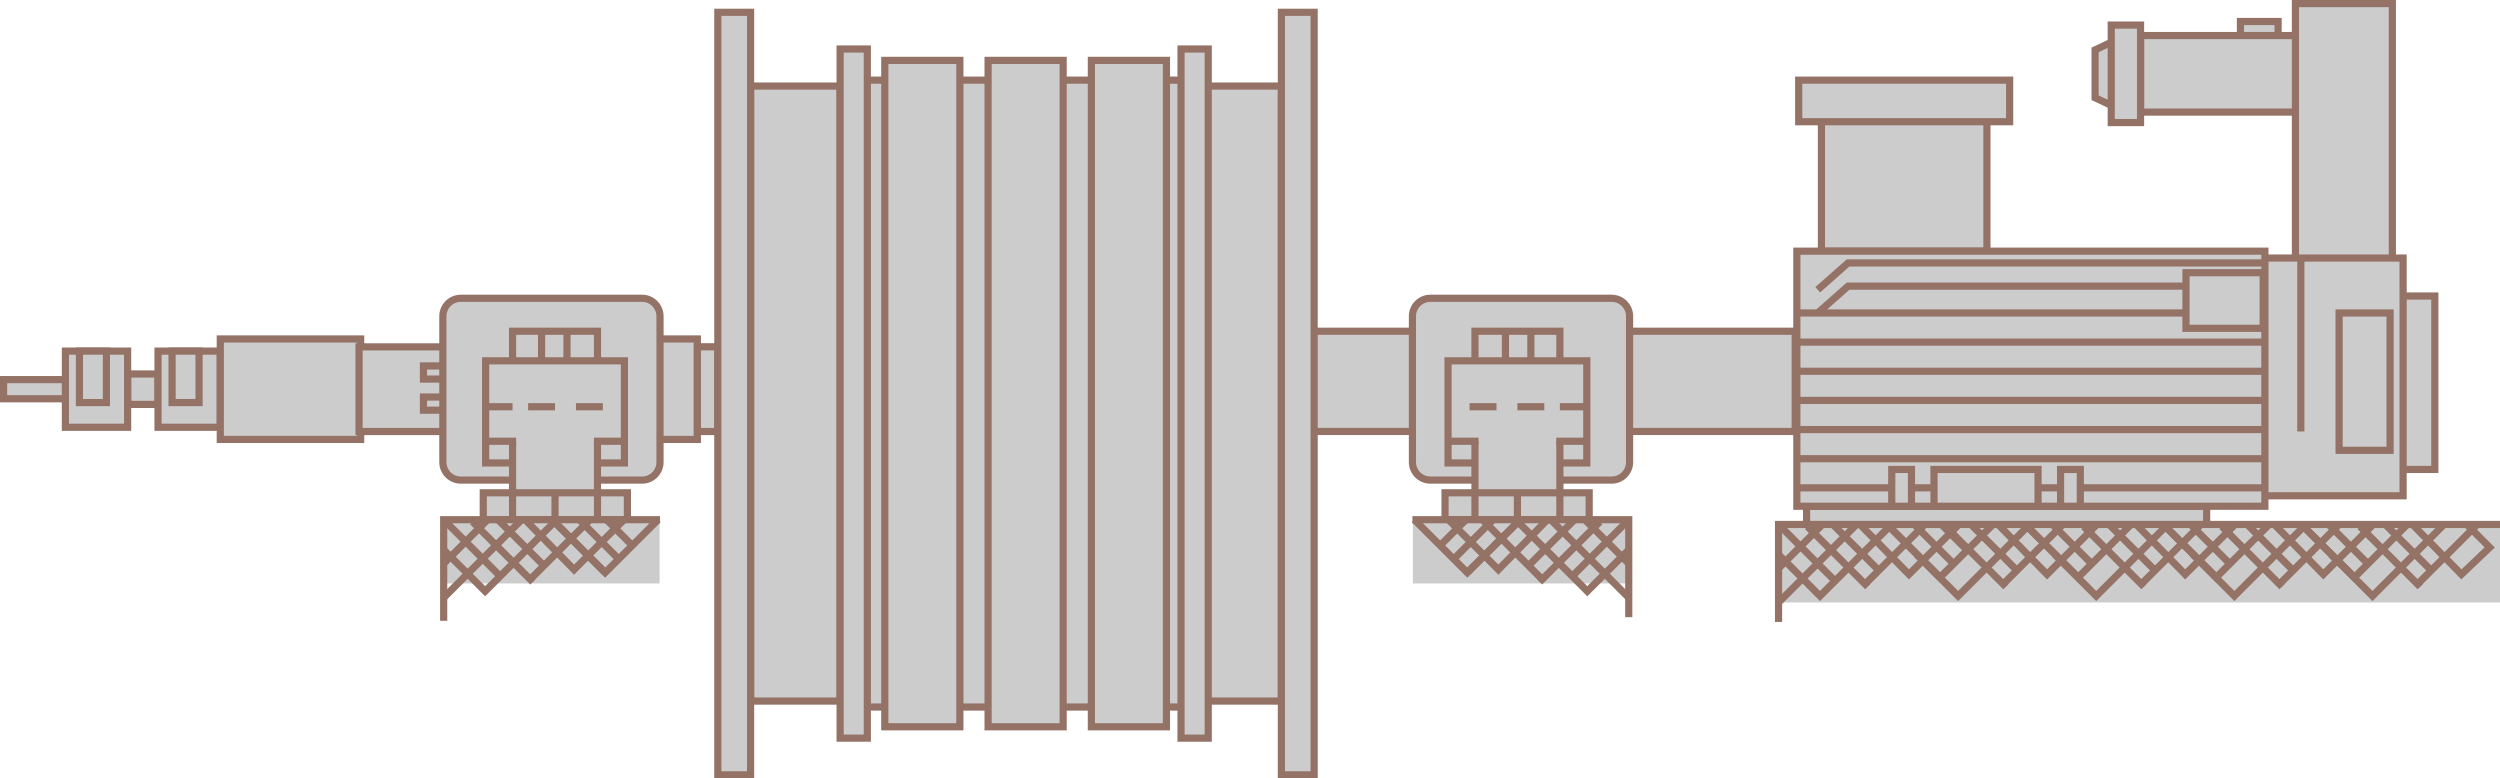 ﻿<?xml version="1.0" encoding="utf-8"?>

<svg version="1.1" id="图层_1" xmlns="http://www.w3.org/2000/svg" xmlns:xlink="http://www.w3.org/1999/xlink" x="0px" y="0px" width="696.667px" height="216.928px" viewBox="0 0 696.667 216.928" enable-background="new 0 0 696.667 216.928" xml:space="preserve">
<g>
	<rect x="1" y="105.788" fill="#CCCCCC" stroke="#947266" stroke-width="2" stroke-miterlimit="10" width="17.333" height="5.333" />
	
		<rect x="35.566" y="104.219" fill="#CCCCCC" stroke="#947266" stroke-width="2" stroke-miterlimit="10" width="8.472" height="8.472" />
	<g>
		
			<rect x="18.22" y="97.845" fill="#CCCCCC" stroke="#947266" stroke-width="2" stroke-miterlimit="10" width="17.346" height="21.22" />
		
			<rect x="22.135" y="97.845" fill="#CCCCCC" stroke="#947266" stroke-width="2" stroke-miterlimit="10" width="7.517" height="14.34" />
	</g>
	<g>
		
			<rect x="44.038" y="97.845" fill="#CCCCCC" stroke="#947266" stroke-width="2" stroke-miterlimit="10" width="17.346" height="21.22" />
		
			<rect x="47.953" y="97.845" fill="#CCCCCC" stroke="#947266" stroke-width="2" stroke-miterlimit="10" width="7.517" height="14.34" />
	</g>
	
		<rect x="61.384" y="94.455" fill="#CCCCCC" stroke="#947266" stroke-width="2" stroke-miterlimit="10" width="39.127" height="28" />
	<g>
		
			<rect x="100.051" y="96.661" fill="#CCCCCC" stroke="#947266" stroke-width="2" stroke-miterlimit="10" width="23.588" height="23.588" />
		
			<rect x="118" y="101.969" fill="#CCCCCC" stroke="#947266" stroke-width="2" stroke-miterlimit="10" width="5.639" height="3.667" />
		
			<rect x="118" y="110.636" fill="#CCCCCC" stroke="#947266" stroke-width="2" stroke-miterlimit="10" width="5.639" height="3.667" />
	</g>
	
		<rect x="182.923" y="94.455" fill="#CCCCCC" stroke="#947266" stroke-width="2" stroke-miterlimit="10" width="11.41" height="28" />
	
		<rect x="194.333" y="96.636" fill="#CCCCCC" stroke="#947266" stroke-width="2" stroke-miterlimit="10" width="5.705" height="23.613" />
	<g>
		<path fill="#CCCCCC" stroke="#947266" stroke-width="2" stroke-miterlimit="10" d="M178.923,133.788H128.41c-2.75,0-5-2.25-5-5&#xD;&#xA;			V88.121c0-2.75,2.25-5,5-5h50.514c2.75,0,5,2.25,5,5v40.667C183.923,131.538,181.673,133.788,178.923,133.788z" />
		<g>
			<g>
				
					<rect x="142.833" y="92.304" fill="#CCCCCC" stroke="#947266" stroke-width="2" stroke-miterlimit="10" width="23.667" height="15.72" />
				
					<rect x="135.333" y="100.554" fill="#CCCCCC" stroke="#947266" stroke-width="2" stroke-miterlimit="10" width="38.667" height="28.457" />
				<polyline fill="#CCCCCC" stroke="#947266" stroke-width="2" stroke-miterlimit="10" points="166.5,122.957 166.5,138.678 &#xD;&#xA;					142.833,138.678 142.833,122.957 				" />
				
					<line fill="#CCCCCC" stroke="#947266" stroke-width="2" stroke-miterlimit="10" x1="135.333" y1="113.345" x2="142.833" y2="113.345" />
				
					<line fill="#CCCCCC" stroke="#947266" stroke-width="2" stroke-miterlimit="10" x1="147.167" y1="113.345" x2="154.667" y2="113.345" />
				
					<line fill="#CCCCCC" stroke="#947266" stroke-width="2" stroke-miterlimit="10" x1="160.5" y1="113.345" x2="168" y2="113.345" />
				
					<line fill="#CCCCCC" stroke="#947266" stroke-width="2" stroke-miterlimit="10" x1="150.917" y1="92.304" x2="150.917" y2="100.554" />
				<line fill="#CCCCCC" stroke="#947266" stroke-width="2" stroke-miterlimit="10" x1="158" y1="92.304" x2="158" y2="100.554" />
				
					<line fill="#CCCCCC" stroke="#947266" stroke-width="2" stroke-miterlimit="10" x1="135.333" y1="122.957" x2="143.833" y2="122.957" />
				
					<line fill="#CCCCCC" stroke="#947266" stroke-width="2" stroke-miterlimit="10" x1="174" y1="122.957" x2="165.5" y2="122.957" />
			</g>
			
				<rect x="134.667" y="137.324" fill="#CCCCCC" stroke="#947266" stroke-width="2" stroke-miterlimit="10" width="40.167" height="7.5" />
			
				<line fill="#CCCCCC" stroke="#947266" stroke-width="2" stroke-miterlimit="10" x1="142.833" y1="137.324" x2="142.833" y2="144.824" />
			
				<line fill="#CCCCCC" stroke="#947266" stroke-width="2" stroke-miterlimit="10" x1="154.667" y1="137.324" x2="154.667" y2="144.824" />
			
				<line fill="#CCCCCC" stroke="#947266" stroke-width="2" stroke-miterlimit="10" x1="166.5" y1="137.324" x2="166.5" y2="144.824" />
		</g>
		<path fill="none" stroke="#947266" stroke-width="2" stroke-miterlimit="10" d="M154.878,144.824" />
		<g>
			<rect x="123.524" y="145.005" fill="#CCCCCC" width="60.285" height="17.583" />
			<polyline fill="none" stroke="#947266" stroke-width="2" stroke-miterlimit="10" points="123.639,172.99 123.639,144.824 &#xD;&#xA;				183.923,144.824 			" />
			
				<line fill="none" stroke="#947266" stroke-width="2" stroke-miterlimit="10" x1="123.639" y1="144.824" x2="139.258" y2="160.444" />
			<polyline fill="none" stroke="#947266" stroke-width="2" stroke-miterlimit="10" points="123.639,153.206 132.84,162.407 &#xD;&#xA;				135.191,164.758 154.896,145.053 			" />
			
				<line fill="none" stroke="#947266" stroke-width="2" stroke-miterlimit="10" x1="131.715" y1="145.414" x2="148.479" y2="162.178" />
			
				<line fill="none" stroke="#947266" stroke-width="2" stroke-miterlimit="10" x1="138.764" y1="144.824" x2="151.572" y2="157.632" />
			<polyline fill="none" stroke="#947266" stroke-width="2" stroke-miterlimit="10" points="146.327,144.824 159.973,158.733 &#xD;&#xA;				173.857,144.849 			" />
			
				<line fill="none" stroke="#947266" stroke-width="2" stroke-miterlimit="10" x1="153.889" y1="144.824" x2="168.636" y2="159.571" />
			
				<line fill="none" stroke="#947266" stroke-width="2" stroke-miterlimit="10" x1="161.452" y1="144.824" x2="172.701" y2="156.073" />
			
				<line fill="none" stroke="#947266" stroke-width="2" stroke-miterlimit="10" x1="169.015" y1="144.824" x2="176.388" y2="152.197" />
			<polyline fill="none" stroke="#947266" stroke-width="2" stroke-miterlimit="10" points="183.384,144.824 168.636,159.571 &#xD;&#xA;				154.07,145.005 			" />
			
				<line fill="none" stroke="#947266" stroke-width="2" stroke-miterlimit="10" x1="164.38" y1="144.824" x2="147.616" y2="161.588" />
			<path fill="none" stroke="#947266" stroke-width="2" stroke-miterlimit="10" d="M138.595,161.107" />
			
				<line fill="none" stroke="#947266" stroke-width="2" stroke-miterlimit="10" x1="145.376" y1="144.824" x2="123.639" y2="166.563" />
			
				<line fill="none" stroke="#947266" stroke-width="2" stroke-miterlimit="10" x1="135.875" y1="144.824" x2="123.41" y2="157.289" />
		</g>
	</g>
	
		<rect x="361.642" y="92.304" fill="#CCCCCC" stroke="#947266" stroke-width="2" stroke-miterlimit="10" width="32.494" height="27.93" />
	
		<rect x="453.881" y="92.304" fill="#CCCCCC" stroke="#947266" stroke-width="2" stroke-miterlimit="10" width="46.384" height="27.93" />
	<g>
		
			<rect x="237.903" y="22.334" fill="#CCCCCC" stroke="#947266" stroke-width="2" stroke-miterlimit="10" width="95" height="174.688" />
		
			<rect x="336.161" y="23.986" fill="#CCCCCC" stroke="#947266" stroke-width="2" stroke-miterlimit="10" width="20.917" height="171.382" />
		
			<rect x="209.167" y="23.986" fill="#CCCCCC" stroke="#947266" stroke-width="2" stroke-miterlimit="10" width="24.947" height="171.382" />
		
			<rect x="200.038" y="3.428" fill="#CCCCCC" stroke="#947266" stroke-width="2" stroke-miterlimit="10" width="9.128" height="212.5" />
		
			<rect x="357.077" y="3.428" fill="#CCCCCC" stroke="#947266" stroke-width="2" stroke-miterlimit="10" width="9.129" height="212.5" />
		
			<rect x="234.113" y="13.657" fill="#CCCCCC" stroke="#947266" stroke-width="2" stroke-miterlimit="10" width="7.579" height="192.04" />
		
			<rect x="329.113" y="13.657" fill="#CCCCCC" stroke="#947266" stroke-width="2" stroke-miterlimit="10" width="7.579" height="192.04" />
		
			<rect x="246.564" y="16.825" fill="#CCCCCC" stroke="#947266" stroke-width="2" stroke-miterlimit="10" width="20.917" height="185.704" />
		
			<rect x="275.347" y="16.825" fill="#CCCCCC" stroke="#947266" stroke-width="2" stroke-miterlimit="10" width="20.917" height="185.704" />
		
			<rect x="304.129" y="16.825" fill="#CCCCCC" stroke="#947266" stroke-width="2" stroke-miterlimit="10" width="20.917" height="185.704" />
	</g>
	<g>
		<path fill="#CCCCCC" stroke="#947266" stroke-width="2" stroke-miterlimit="10" d="M398.596,133.788h50.515c2.75,0,5-2.25,5-5&#xD;&#xA;			V88.121c0-2.75-2.25-5-5-5h-50.515c-2.75,0-5,2.25-5,5v40.667C393.596,131.538,395.846,133.788,398.596,133.788z" />
		<g>
			<g>
				
					<rect x="411.02" y="92.304" fill="#CCCCCC" stroke="#947266" stroke-width="2" stroke-miterlimit="10" width="23.667" height="15.72" />
				
					<rect x="403.52" y="100.554" fill="#CCCCCC" stroke="#947266" stroke-width="2" stroke-miterlimit="10" width="38.667" height="28.457" />
				<polyline fill="#CCCCCC" stroke="#947266" stroke-width="2" stroke-miterlimit="10" points="411.02,122.957 411.02,138.678 &#xD;&#xA;					434.687,138.678 434.687,122.957 				" />
				
					<line fill="#CCCCCC" stroke="#947266" stroke-width="2" stroke-miterlimit="10" x1="442.187" y1="113.345" x2="434.687" y2="113.345" />
				
					<line fill="#CCCCCC" stroke="#947266" stroke-width="2" stroke-miterlimit="10" x1="430.353" y1="113.345" x2="422.853" y2="113.345" />
				
					<line fill="#CCCCCC" stroke="#947266" stroke-width="2" stroke-miterlimit="10" x1="417.02" y1="113.345" x2="409.52" y2="113.345" />
				
					<line fill="#CCCCCC" stroke="#947266" stroke-width="2" stroke-miterlimit="10" x1="426.603" y1="92.304" x2="426.603" y2="100.554" />
				
					<line fill="#CCCCCC" stroke="#947266" stroke-width="2" stroke-miterlimit="10" x1="419.52" y1="92.304" x2="419.52" y2="100.554" />
				
					<line fill="#CCCCCC" stroke="#947266" stroke-width="2" stroke-miterlimit="10" x1="442.187" y1="122.957" x2="433.687" y2="122.957" />
				
					<line fill="#CCCCCC" stroke="#947266" stroke-width="2" stroke-miterlimit="10" x1="403.52" y1="122.957" x2="412.02" y2="122.957" />
			</g>
			
				<rect x="402.687" y="137.324" fill="#CCCCCC" stroke="#947266" stroke-width="2" stroke-miterlimit="10" width="40.166" height="7.5" />
			
				<line fill="#CCCCCC" stroke="#947266" stroke-width="2" stroke-miterlimit="10" x1="434.687" y1="137.324" x2="434.687" y2="144.824" />
			
				<line fill="#CCCCCC" stroke="#947266" stroke-width="2" stroke-miterlimit="10" x1="422.853" y1="137.324" x2="422.853" y2="144.824" />
			
				<line fill="#CCCCCC" stroke="#947266" stroke-width="2" stroke-miterlimit="10" x1="411.02" y1="137.324" x2="411.02" y2="144.824" />
		</g>
		<path fill="none" stroke="#947266" stroke-width="2" stroke-miterlimit="10" d="M422.642,144.824" />
		<g>
			<rect x="393.71" y="145.005" fill="#CCCCCC" width="60.285" height="17.583" />
			<polyline fill="none" stroke="#947266" stroke-width="2" stroke-miterlimit="10" points="453.881,171.99 453.881,144.824 &#xD;&#xA;				393.596,144.824 			" />
			
				<line fill="none" stroke="#947266" stroke-width="2" stroke-miterlimit="10" x1="453.881" y1="144.824" x2="438.261" y2="160.444" />
			<polyline fill="none" stroke="#947266" stroke-width="2" stroke-miterlimit="10" points="453.881,153.206 444.68,162.407 &#xD;&#xA;				442.329,164.758 422.624,145.053 			" />
			
				<line fill="none" stroke="#947266" stroke-width="2" stroke-miterlimit="10" x1="445.804" y1="145.414" x2="429.04" y2="162.178" />
			
				<line fill="none" stroke="#947266" stroke-width="2" stroke-miterlimit="10" x1="438.755" y1="144.824" x2="425.947" y2="157.632" />
			<polyline fill="none" stroke="#947266" stroke-width="2" stroke-miterlimit="10" points="431.192,144.824 417.546,158.733 &#xD;&#xA;				403.661,144.849 			" />
			
				<line fill="none" stroke="#947266" stroke-width="2" stroke-miterlimit="10" x1="423.63" y1="144.824" x2="408.883" y2="159.571" />
			
				<line fill="none" stroke="#947266" stroke-width="2" stroke-miterlimit="10" x1="416.067" y1="144.824" x2="404.818" y2="156.073" />
			
				<line fill="none" stroke="#947266" stroke-width="2" stroke-miterlimit="10" x1="408.505" y1="144.824" x2="401.132" y2="152.197" />
			<polyline fill="none" stroke="#947266" stroke-width="2" stroke-miterlimit="10" points="394.136,144.824 408.883,159.571 &#xD;&#xA;				423.45,145.005 			" />
			
				<line fill="none" stroke="#947266" stroke-width="2" stroke-miterlimit="10" x1="413.14" y1="144.824" x2="429.903" y2="161.588" />
			<path fill="none" stroke="#947266" stroke-width="2" stroke-miterlimit="10" d="M438.924,161.107" />
			
				<line fill="none" stroke="#947266" stroke-width="2" stroke-miterlimit="10" x1="432.143" y1="144.824" x2="453.881" y2="166.563" />
			
				<line fill="none" stroke="#947266" stroke-width="2" stroke-miterlimit="10" x1="441.645" y1="144.824" x2="454.11" y2="157.289" />
		</g>
	</g>
	<path fill="none" stroke="#947266" stroke-width="2" stroke-miterlimit="10" d="M463.731,145.092" />
	<path fill="none" stroke="#947266" stroke-width="2" stroke-miterlimit="10" d="M679.828,146.148" />
	<path fill="none" stroke="#947266" stroke-width="2" stroke-miterlimit="10" d="M680.009,146.329" />
	
		<rect x="507.573" y="32.49" fill="#CCCCCC" stroke="#947266" stroke-width="2" stroke-miterlimit="10" width="46.117" height="37.5" />
	
		<rect x="501.239" y="22.334" fill="#CCCCCC" stroke="#947266" stroke-width="2" stroke-miterlimit="10" width="58.786" height="11.588" />
	
		<rect x="503.433" y="141.074" fill="#CCCCCC" stroke="#947266" stroke-width="2" stroke-miterlimit="10" width="111.484" height="5.664" />
	<g>
		<rect x="495.729" y="146.614" fill="#CCCCCC" width="200.938" height="21.272" />
		<polyline fill="none" stroke="#947266" stroke-width="2" stroke-miterlimit="10" points="495.622,173.315 495.622,146.148 &#xD;&#xA;			696.667,146.148 		" />
		
			<line fill="none" stroke="#947266" stroke-width="2" stroke-miterlimit="10" x1="495.622" y1="146.148" x2="511.242" y2="161.769" />
		<polyline fill="none" stroke="#947266" stroke-width="2" stroke-miterlimit="10" points="495.622,154.53 504.823,163.731 &#xD;&#xA;			507.175,166.083 526.879,146.378 		" />
		
			<line fill="none" stroke="#947266" stroke-width="2" stroke-miterlimit="10" x1="503.698" y1="146.738" x2="520.462" y2="163.503" />
		
			<line fill="none" stroke="#947266" stroke-width="2" stroke-miterlimit="10" x1="510.747" y1="146.148" x2="523.556" y2="158.957" />
		<polyline fill="none" stroke="#947266" stroke-width="2" stroke-miterlimit="10" points="518.31,146.148 531.956,160.058 &#xD;&#xA;			545.841,146.173 		" />
		
			<line fill="none" stroke="#947266" stroke-width="2" stroke-miterlimit="10" x1="525.872" y1="146.148" x2="540.62" y2="160.896" />
		
			<line fill="none" stroke="#947266" stroke-width="2" stroke-miterlimit="10" x1="533.435" y1="146.148" x2="544.685" y2="157.398" />
		
			<line fill="none" stroke="#947266" stroke-width="2" stroke-miterlimit="10" x1="540.998" y1="146.148" x2="548.372" y2="153.522" />
		<polyline fill="none" stroke="#947266" stroke-width="2" stroke-miterlimit="10" points="555.367,146.148 540.62,160.896 &#xD;&#xA;			526.054,146.329 		" />
		<line fill="none" stroke="#947266" stroke-width="2" stroke-miterlimit="10" x1="536.363" y1="146.148" x2="519.6" y2="162.912" />
		<polyline fill="none" stroke="#947266" stroke-width="2" stroke-miterlimit="10" points="534.11,154.53 543.313,163.731 &#xD;&#xA;			545.663,166.083 565.368,146.378 		" />
		
			<line fill="none" stroke="#947266" stroke-width="2" stroke-miterlimit="10" x1="542.188" y1="146.738" x2="558.951" y2="163.503" />
		
			<line fill="none" stroke="#947266" stroke-width="2" stroke-miterlimit="10" x1="549.236" y1="146.148" x2="562.044" y2="158.957" />
		<polyline fill="none" stroke="#947266" stroke-width="2" stroke-miterlimit="10" points="556.799,146.148 570.445,160.058 &#xD;&#xA;			584.33,146.173 		" />
		
			<line fill="none" stroke="#947266" stroke-width="2" stroke-miterlimit="10" x1="564.361" y1="146.148" x2="579.108" y2="160.896" />
		
			<line fill="none" stroke="#947266" stroke-width="2" stroke-miterlimit="10" x1="571.925" y1="146.148" x2="583.174" y2="157.398" />
		<polyline fill="none" stroke="#947266" stroke-width="2" stroke-miterlimit="10" points="593.856,146.148 579.108,160.896 &#xD;&#xA;			564.542,146.329 		" />
		
			<line fill="none" stroke="#947266" stroke-width="2" stroke-miterlimit="10" x1="574.853" y1="146.148" x2="558.089" y2="162.912" />
		<polyline fill="none" stroke="#947266" stroke-width="2" stroke-miterlimit="10" points="572.6,154.53 581.802,163.731 &#xD;&#xA;			584.151,166.083 603.856,146.378 		" />
		
			<line fill="none" stroke="#947266" stroke-width="2" stroke-miterlimit="10" x1="580.677" y1="146.738" x2="597.44" y2="163.503" />
		
			<line fill="none" stroke="#947266" stroke-width="2" stroke-miterlimit="10" x1="587.726" y1="146.148" x2="600.533" y2="158.957" />
		<polyline fill="none" stroke="#947266" stroke-width="2" stroke-miterlimit="10" points="595.288,146.148 608.935,160.058 &#xD;&#xA;			622.819,146.173 		" />
		
			<line fill="none" stroke="#947266" stroke-width="2" stroke-miterlimit="10" x1="602.851" y1="146.148" x2="617.598" y2="160.896" />
		
			<line fill="none" stroke="#947266" stroke-width="2" stroke-miterlimit="10" x1="610.413" y1="146.148" x2="621.663" y2="157.398" />
		<polyline fill="none" stroke="#947266" stroke-width="2" stroke-miterlimit="10" points="632.345,146.148 617.598,160.896 &#xD;&#xA;			603.03,146.329 		" />
		
			<line fill="none" stroke="#947266" stroke-width="2" stroke-miterlimit="10" x1="613.341" y1="146.148" x2="596.577" y2="162.912" />
		<polyline fill="none" stroke="#947266" stroke-width="2" stroke-miterlimit="10" points="611.089,154.53 620.29,163.731 &#xD;&#xA;			622.642,166.083 642.346,146.378 		" />
		
			<line fill="none" stroke="#947266" stroke-width="2" stroke-miterlimit="10" x1="619.165" y1="146.738" x2="635.929" y2="163.503" />
		
			<line fill="none" stroke="#947266" stroke-width="2" stroke-miterlimit="10" x1="626.214" y1="146.148" x2="639.022" y2="158.957" />
		<polyline fill="none" stroke="#947266" stroke-width="2" stroke-miterlimit="10" points="633.776,146.148 647.423,160.058 &#xD;&#xA;			661.308,146.173 		" />
		
			<line fill="none" stroke="#947266" stroke-width="2" stroke-miterlimit="10" x1="641.339" y1="146.148" x2="656.087" y2="160.896" />
		
			<line fill="none" stroke="#947266" stroke-width="2" stroke-miterlimit="10" x1="648.901" y1="146.148" x2="660.151" y2="157.398" />
		<polyline fill="none" stroke="#947266" stroke-width="2" stroke-miterlimit="10" points="670.834,146.148 656.087,160.896 &#xD;&#xA;			641.521,146.329 		" />
		
			<line fill="none" stroke="#947266" stroke-width="2" stroke-miterlimit="10" x1="651.831" y1="146.148" x2="635.066" y2="162.912" />
		<polyline fill="none" stroke="#947266" stroke-width="2" stroke-miterlimit="10" points="649.577,154.53 658.779,163.731 &#xD;&#xA;			661.13,166.083 680.835,146.378 		" />
		
			<line fill="none" stroke="#947266" stroke-width="2" stroke-miterlimit="10" x1="657.654" y1="146.738" x2="674.418" y2="163.503" />
		
			<line fill="none" stroke="#947266" stroke-width="2" stroke-miterlimit="10" x1="664.703" y1="146.148" x2="677.511" y2="158.957" />
		<polyline fill="none" stroke="#947266" stroke-width="2" stroke-miterlimit="10" points="672.266,146.148 685.912,160.058 &#xD;&#xA;			693.795,152.553 687.392,146.148 		" />
		
			<line fill="none" stroke="#947266" stroke-width="2" stroke-miterlimit="10" x1="690.319" y1="146.148" x2="673.556" y2="162.912" />
		<path fill="none" stroke="#947266" stroke-width="2" stroke-miterlimit="10" d="M510.579,162.432" />
		
			<line fill="none" stroke="#947266" stroke-width="2" stroke-miterlimit="10" x1="517.36" y1="146.148" x2="495.622" y2="167.887" />
		
			<line fill="none" stroke="#947266" stroke-width="2" stroke-miterlimit="10" x1="507.858" y1="146.148" x2="495.394" y2="158.614" />
	</g>
	
		<rect x="668.286" y="82.49" fill="#CCCCCC" stroke="#947266" stroke-width="2" stroke-miterlimit="10" width="10.225" height="48.327" />
	<g>
		
			<rect x="624.333" y="5.99" fill="#CCCCCC" stroke="#947266" stroke-width="2" stroke-miterlimit="10" width="10.5" height="4.917" />
		
			<rect x="596.5" y="9.907" fill="#CCCCCC" stroke="#947266" stroke-width="2" stroke-miterlimit="10" width="44.666" height="21.333" />
		<polygon fill="#CCCCCC" stroke="#947266" stroke-width="2" stroke-miterlimit="10" points="590.167,30.24 583.833,27.24 &#xD;&#xA;			583.833,13.907 590.167,10.907 		" />
		
			<rect x="588.333" y="6.99" fill="#CCCCCC" stroke="#947266" stroke-width="2" stroke-miterlimit="10" width="8.167" height="27.167" />
	</g>
	<rect x="639.657" y="1" fill="#CCCCCC" stroke="#947266" stroke-width="2" stroke-miterlimit="10" width="27.014" height="72.91" />
	<g>
		<polygon fill="#CCCCCC" stroke="#947266" stroke-width="2" stroke-miterlimit="10" points="669.667,138.16 627.214,138.16 &#xD;&#xA;			627.214,71.91 641.166,71.91 669.667,71.91 		" />
		
			<rect x="651.831" y="87.215" fill="#CCCCCC" stroke="#947266" stroke-width="2" stroke-miterlimit="10" width="14.205" height="38.275" />
		
			<line fill="#CCCCCC" stroke="#947266" stroke-width="2" stroke-miterlimit="10" x1="641.166" y1="71.91" x2="641.166" y2="120.233" />
	</g>
	<g>
		
			<rect x="500.722" y="69.99" fill="#CCCCCC" stroke="#947266" stroke-width="2" stroke-miterlimit="10" width="130.426" height="71.084" />
		
			<line fill="none" stroke="#947266" stroke-width="2" stroke-miterlimit="10" x1="501.239" y1="135.945" x2="630.667" y2="135.945" />
		
			<line fill="none" stroke="#947266" stroke-width="2" stroke-miterlimit="10" x1="501.239" y1="127.824" x2="630.667" y2="127.824" />
		
			<line fill="none" stroke="#947266" stroke-width="2" stroke-miterlimit="10" x1="501.239" y1="119.702" x2="630.667" y2="119.702" />
		<line fill="none" stroke="#947266" stroke-width="2" stroke-miterlimit="10" x1="501.239" y1="111.58" x2="630.667" y2="111.58" />
		
			<line fill="none" stroke="#947266" stroke-width="2" stroke-miterlimit="10" x1="501.239" y1="103.459" x2="630.667" y2="103.459" />
		<line fill="none" stroke="#947266" stroke-width="2" stroke-miterlimit="10" x1="501.239" y1="95.337" x2="630.667" y2="95.337" />
		<line fill="none" stroke="#947266" stroke-width="2" stroke-miterlimit="10" x1="501.239" y1="87.215" x2="630.667" y2="87.215" />
		<polyline fill="none" stroke="#947266" stroke-width="2" stroke-miterlimit="10" points="506.542,87.215 515,79.74 630.667,79.74 &#xD;&#xA;					" />
		<polyline fill="none" stroke="#947266" stroke-width="2" stroke-miterlimit="10" points="506.542,80.74 515,73.267 &#xD;&#xA;			630.667,73.267 		" />
		<g>
			<g>
				
					<rect x="538.943" y="130.817" fill="#CCCCCC" stroke="#947266" stroke-width="2" stroke-miterlimit="10" width="28.991" height="10.257" />
				
					<rect x="527.167" y="130.817" fill="#CCCCCC" stroke="#947266" stroke-width="2" stroke-miterlimit="10" width="5.5" height="10.257" />
				
					<rect x="574.212" y="130.817" fill="#CCCCCC" stroke="#947266" stroke-width="2" stroke-miterlimit="10" width="5.5" height="10.257" />
			</g>
			
				<rect x="609.167" y="75.99" fill="#CCCCCC" stroke="#947266" stroke-width="2" stroke-miterlimit="10" width="21.5" height="15.5" />
		</g>
	</g>
</g>
</svg>
